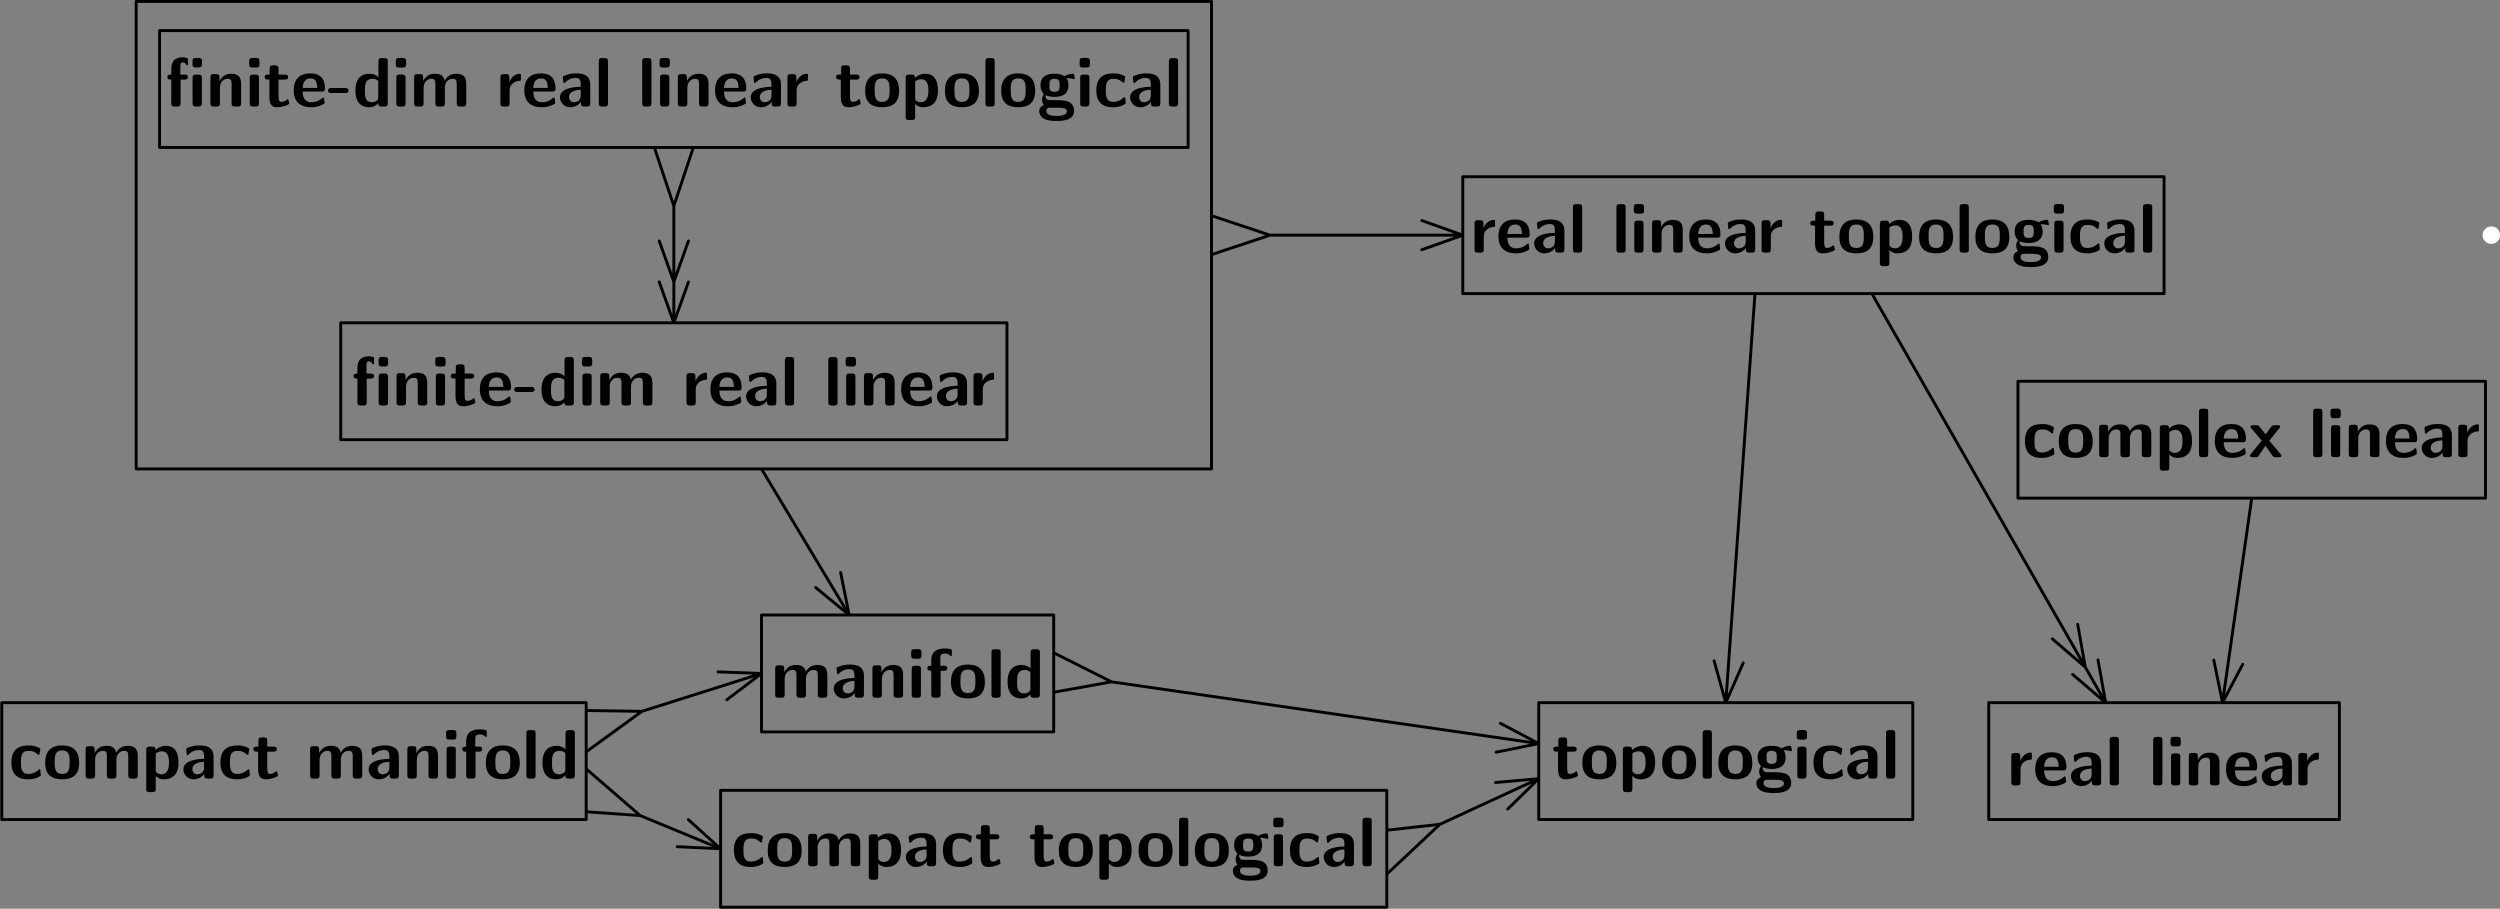 <?xml version="1.0" encoding="UTF-8"?>
<svg xmlns="http://www.w3.org/2000/svg" xmlns:xlink="http://www.w3.org/1999/xlink" width="427.788pt" height="155.5pt" viewBox="0 0 427.788 155.5" version="1.1">
<rect x="0" y="0" width="427.788" height="155.5" fill="#808080" stroke="none"/>
<defs>
<g>
<symbol overflow="visible" id="glyph0-0">
<path style="stroke:none;" d=""/>
</symbol>
<symbol overflow="visible" id="glyph0-1">
<path style="stroke:none;" d="M 6.281 -7.734 C 6.281 -8.109 6.188 -8.312 5.703 -8.312 L 5.219 -8.312 C 4.766 -8.312 4.656 -8.156 4.656 -7.734 L 4.656 -7.25 C 4.656 -6.875 4.734 -6.688 5.219 -6.688 L 5.703 -6.688 C 6.156 -6.688 6.281 -6.844 6.281 -7.25 Z M 4.672 -0.578 C 4.672 -0.188 4.75 0 5.25 0 L 5.688 0 C 6.141 0 6.266 -0.156 6.266 -0.578 L 6.266 -4.906 C 6.266 -5.281 6.188 -5.469 5.688 -5.469 L 5.25 -5.469 C 4.797 -5.469 4.672 -5.312 4.672 -4.906 Z M 2.578 -6.844 C 2.578 -7.172 2.609 -7.562 2.969 -7.562 C 3.375 -7.562 3.5 -7.297 3.578 -7.156 C 3.594 -7.109 3.641 -7.047 3.719 -7.047 C 3.875 -7.047 3.875 -7.172 3.875 -7.359 L 3.875 -7.969 C 3.875 -8.25 3.875 -8.266 3.578 -8.344 C 3.281 -8.422 3.125 -8.422 2.953 -8.422 C 1.703 -8.422 1.031 -7.766 1.031 -6.453 L 1.031 -5.469 C 0.781 -5.469 0.359 -5.469 0.359 -5.047 C 0.359 -4.609 0.766 -4.609 1.031 -4.609 L 1.031 -0.578 C 1.031 -0.141 1.156 0 1.609 0 L 2.047 0 C 2.5 0 2.625 -0.156 2.625 -0.578 L 2.625 -4.609 L 3.297 -4.609 C 3.438 -4.609 3.875 -4.609 3.875 -5.047 C 3.875 -5.469 3.438 -5.469 3.297 -5.469 L 2.578 -5.469 Z M 2.578 -6.844 "/>
</symbol>
<symbol overflow="visible" id="glyph0-2">
<path style="stroke:none;" d="M 5.969 -3.891 C 5.969 -5.109 5.453 -5.609 4.234 -5.609 C 2.969 -5.609 2.438 -4.703 2.281 -4.375 L 2.266 -4.375 L 2.266 -4.969 C 2.266 -5.359 2.188 -5.547 1.703 -5.547 L 1.297 -5.547 C 0.859 -5.547 0.719 -5.422 0.719 -4.969 L 0.719 -0.578 C 0.719 -0.141 0.844 0 1.297 0 L 1.766 0 C 2.219 0 2.344 -0.156 2.344 -0.578 L 2.344 -3.219 C 2.344 -4.25 3.031 -4.75 3.656 -4.75 C 4.234 -4.75 4.344 -4.469 4.344 -3.859 L 4.344 -0.578 C 4.344 -0.188 4.438 0 4.922 0 L 5.406 0 C 5.859 0 5.969 -0.156 5.969 -0.578 Z M 5.969 -3.891 "/>
</symbol>
<symbol overflow="visible" id="glyph0-3">
<path style="stroke:none;" d="M 1.219 -8.312 C 0.844 -8.312 0.641 -8.234 0.641 -7.75 L 0.641 -7.203 C 0.641 -6.828 0.766 -6.672 1.203 -6.672 L 1.828 -6.672 C 2.406 -6.672 2.406 -6.922 2.406 -7.484 C 2.406 -8.062 2.406 -8.312 1.828 -8.312 Z M 2.312 -4.906 C 2.312 -5.281 2.234 -5.469 1.75 -5.469 L 1.297 -5.469 C 0.875 -5.469 0.734 -5.344 0.734 -4.906 L 0.734 -0.578 C 0.734 -0.141 0.859 0 1.297 0 L 1.75 0 C 2.203 0 2.312 -0.156 2.312 -0.578 Z M 2.312 -4.906 "/>
</symbol>
<symbol overflow="visible" id="glyph0-4">
<path style="stroke:none;" d="M 2.609 -4.609 L 3.672 -4.609 C 3.812 -4.609 4.25 -4.609 4.25 -5.047 C 4.25 -5.469 3.812 -5.469 3.672 -5.469 L 2.609 -5.469 L 2.609 -6.469 C 2.609 -6.844 2.516 -7.047 2.031 -7.047 L 1.656 -7.047 C 1.234 -7.047 1.094 -6.906 1.094 -6.469 L 1.094 -5.469 L 0.812 -5.469 C 0.688 -5.469 0.234 -5.469 0.234 -5.047 C 0.234 -4.609 0.672 -4.609 0.812 -4.609 L 1.047 -4.609 L 1.047 -1.594 C 1.047 -0.375 1.484 0.125 2.312 0.125 C 2.422 0.125 2.938 0.125 3.562 -0.062 C 3.766 -0.125 4.453 -0.328 4.453 -0.562 C 4.453 -0.594 4.438 -0.688 4.359 -0.938 C 4.297 -1.172 4.281 -1.25 4.172 -1.25 C 4.109 -1.25 4.094 -1.234 4.031 -1.156 C 3.891 -1.062 3.578 -0.797 3.078 -0.797 C 2.781 -0.797 2.609 -1 2.609 -1.797 Z M 2.609 -4.609 "/>
</symbol>
<symbol overflow="visible" id="glyph0-5">
<path style="stroke:none;" d="M 5.156 -2.562 C 5.422 -2.562 5.719 -2.562 5.719 -3.109 C 5.719 -4.656 5.016 -5.672 3.234 -5.672 C 1.312 -5.672 0.375 -4.609 0.375 -2.781 C 0.375 -0.828 1.5 0.125 3.375 0.125 C 3.844 0.125 4.516 0.078 5.312 -0.328 C 5.562 -0.453 5.656 -0.484 5.656 -0.641 C 5.656 -0.719 5.625 -1.062 5.609 -1.156 C 5.562 -1.531 5.547 -1.547 5.438 -1.547 C 5.391 -1.547 5.359 -1.547 5.234 -1.422 C 4.531 -0.812 3.812 -0.734 3.438 -0.734 C 2.078 -0.734 1.938 -1.797 1.906 -2.562 Z M 1.906 -3.188 C 1.953 -3.922 2.188 -4.812 3.234 -4.812 C 4.188 -4.812 4.359 -4.125 4.406 -3.188 Z M 1.906 -3.188 "/>
</symbol>
<symbol overflow="visible" id="glyph0-6">
<path style="stroke:none;" d="M 3.078 -2.312 C 3.219 -2.312 3.641 -2.312 3.641 -2.734 C 3.641 -3.172 3.219 -3.172 3.078 -3.172 L 0.719 -3.172 C 0.578 -3.172 0.141 -3.172 0.141 -2.734 C 0.141 -2.312 0.578 -2.312 0.719 -2.312 Z M 3.078 -2.312 "/>
</symbol>
<symbol overflow="visible" id="glyph0-7">
<path style="stroke:none;" d="M 5.969 -7.719 C 5.969 -8.109 5.875 -8.297 5.391 -8.297 L 4.953 -8.297 C 4.5 -8.297 4.375 -8.141 4.375 -7.719 L 4.375 -5.016 C 3.844 -5.516 3.234 -5.609 2.875 -5.609 C 0.438 -5.609 0.438 -3.312 0.438 -2.719 C 0.438 -2.172 0.438 0.125 2.812 0.125 C 3.312 0.125 3.828 -0.016 4.344 -0.562 C 4.344 -0.125 4.5 0 4.906 0 L 5.391 0 C 5.844 0 5.969 -0.156 5.969 -0.578 Z M 4.344 -1.5 C 4.344 -1.297 4.344 -1.188 4 -0.938 C 3.688 -0.75 3.422 -0.734 3.281 -0.734 C 2.062 -0.734 2.062 -1.828 2.062 -2.719 C 2.062 -3.625 2.062 -4.75 3.406 -4.75 C 3.75 -4.75 4.078 -4.625 4.344 -4.375 Z M 4.344 -1.5 "/>
</symbol>
<symbol overflow="visible" id="glyph0-8">
<path style="stroke:none;" d="M 9.641 -3.891 C 9.641 -5.109 9.109 -5.609 7.891 -5.609 C 7.047 -5.609 6.391 -5.219 5.953 -4.422 C 5.766 -5.562 4.75 -5.609 4.25 -5.609 C 4.016 -5.609 3.516 -5.609 2.969 -5.219 C 2.609 -4.938 2.359 -4.547 2.281 -4.375 L 2.266 -4.375 L 2.266 -4.969 C 2.266 -5.359 2.188 -5.547 1.703 -5.547 L 1.297 -5.547 C 0.859 -5.547 0.719 -5.422 0.719 -4.969 L 0.719 -0.578 C 0.719 -0.141 0.844 0 1.297 0 L 1.766 0 C 2.219 0 2.344 -0.156 2.344 -0.578 L 2.344 -3.219 C 2.344 -4.297 3.078 -4.75 3.656 -4.75 C 4.234 -4.75 4.359 -4.5 4.359 -3.859 L 4.359 -0.578 C 4.359 -0.141 4.5 0 4.938 0 L 5.422 0 C 5.875 0 5.984 -0.156 5.984 -0.578 L 5.984 -3.219 C 5.984 -4.297 6.719 -4.75 7.297 -4.75 C 7.875 -4.75 8.016 -4.5 8.016 -3.859 L 8.016 -0.578 C 8.016 -0.141 8.141 0 8.578 0 L 9.062 0 C 9.516 0 9.641 -0.156 9.641 -0.578 Z M 9.641 -3.891 "/>
</symbol>
<symbol overflow="visible" id="glyph0-9">
<path style="stroke:none;" d="M 2.312 -2.75 C 2.312 -3.891 3.266 -4.344 4.016 -4.406 C 4.234 -4.406 4.25 -4.406 4.25 -4.719 L 4.25 -5.281 C 4.25 -5.516 4.25 -5.609 4.047 -5.609 C 3.703 -5.609 2.828 -5.484 2.266 -4.203 L 2.266 -4.969 C 2.266 -5.359 2.172 -5.547 1.688 -5.547 L 1.297 -5.547 C 0.875 -5.547 0.734 -5.422 0.734 -4.969 L 0.734 -0.578 C 0.734 -0.141 0.859 0 1.297 0 L 1.75 0 C 2.203 0 2.312 -0.156 2.312 -0.578 Z M 2.312 -2.75 "/>
</symbol>
<symbol overflow="visible" id="glyph0-10">
<path style="stroke:none;" d="M 5.547 -3.781 C 5.547 -5.672 3.734 -5.672 3.125 -5.672 C 2.562 -5.672 1.969 -5.625 1.172 -5.297 C 0.922 -5.188 0.859 -5.156 0.859 -5.016 C 0.859 -4.938 0.938 -4.25 0.938 -4.141 C 0.953 -4.078 1.016 -4.016 1.094 -4.016 C 1.156 -4.016 1.188 -4.047 1.234 -4.094 C 1.75 -4.625 2.344 -4.891 3.078 -4.891 C 3.734 -4.891 3.922 -4.5 3.922 -3.797 L 3.922 -3.375 C 3.5 -3.375 0.375 -3.344 0.375 -1.594 C 0.375 -0.75 1.047 0.125 2.094 0.125 C 2.5 0.125 3.391 0.016 3.953 -0.812 L 3.953 -0.578 C 3.953 -0.188 4.047 0 4.531 0 L 4.969 0 C 5.422 0 5.547 -0.156 5.547 -0.578 Z M 3.922 -1.844 C 3.922 -0.734 2.781 -0.734 2.75 -0.734 C 2.25 -0.734 1.922 -1.156 1.922 -1.609 C 1.922 -2.781 3.578 -2.875 3.922 -2.875 Z M 3.922 -1.844 "/>
</symbol>
<symbol overflow="visible" id="glyph0-11">
<path style="stroke:none;" d="M 2.312 -7.719 C 2.312 -8.109 2.234 -8.297 1.75 -8.297 L 1.297 -8.297 C 0.875 -8.297 0.734 -8.156 0.734 -7.719 L 0.734 -0.578 C 0.734 -0.141 0.859 0 1.297 0 L 1.75 0 C 2.203 0 2.312 -0.156 2.312 -0.578 Z M 2.312 -7.719 "/>
</symbol>
<symbol overflow="visible" id="glyph0-12">
<path style="stroke:none;" d="M 6.188 -2.688 C 6.188 -4.656 5.234 -5.672 3.281 -5.672 C 1.297 -5.672 0.375 -4.609 0.375 -2.688 C 0.375 -0.734 1.406 0.125 3.281 0.125 C 5.156 0.125 6.188 -0.734 6.188 -2.688 Z M 3.281 -0.797 C 2 -0.797 2 -1.875 2 -2.828 C 2 -3.75 2 -4.812 3.281 -4.812 C 4.562 -4.812 4.562 -3.766 4.562 -2.828 C 4.562 -1.891 4.562 -0.797 3.281 -0.797 Z M 3.281 -0.797 "/>
</symbol>
<symbol overflow="visible" id="glyph0-13">
<path style="stroke:none;" d="M 2.359 -0.469 C 2.891 0.125 3.547 0.125 3.719 0.125 C 6.25 0.125 6.25 -2.156 6.25 -2.766 C 6.25 -3.344 6.25 -5.609 4.094 -5.609 C 3.375 -5.609 2.75 -5.312 2.312 -4.906 C 2.312 -5.359 2.156 -5.469 1.75 -5.469 L 1.297 -5.469 C 0.875 -5.469 0.734 -5.344 0.734 -4.906 L 0.734 1.75 C 0.734 2.172 0.859 2.312 1.297 2.312 L 1.781 2.312 C 2.234 2.312 2.359 2.156 2.359 1.75 Z M 2.359 -4.281 C 2.484 -4.406 2.875 -4.672 3.391 -4.672 C 4.609 -4.672 4.625 -3.266 4.625 -2.734 C 4.625 -2.266 4.625 -0.734 3.281 -0.734 C 3 -0.734 2.781 -0.828 2.641 -0.938 C 2.359 -1.141 2.359 -1.188 2.359 -1.406 Z M 2.359 -4.281 "/>
</symbol>
<symbol overflow="visible" id="glyph0-14">
<path style="stroke:none;" d="M 2.391 -1.094 C 1.953 -1.094 1.797 -1.094 1.625 -1.25 C 1.578 -1.297 1.375 -1.469 1.375 -1.781 C 1.375 -1.859 1.391 -1.891 1.406 -1.953 C 1.953 -1.656 2.672 -1.656 2.922 -1.656 C 3.422 -1.656 5.312 -1.656 5.312 -3.625 C 5.312 -4.312 5.062 -4.734 4.953 -4.859 C 5.156 -4.859 5.562 -4.859 6.062 -4.734 C 6.109 -4.703 6.188 -4.688 6.234 -4.688 C 6.328 -4.688 6.391 -4.75 6.391 -4.844 C 6.391 -4.891 6.328 -5.172 6.297 -5.297 C 6.25 -5.578 6.25 -5.609 6.031 -5.609 C 5.672 -5.609 5.062 -5.469 4.609 -5.188 C 4.047 -5.562 3.438 -5.609 2.922 -5.609 C 2.422 -5.609 0.516 -5.609 0.516 -3.641 C 0.516 -3.156 0.641 -2.562 1.094 -2.156 C 0.781 -1.719 0.781 -1.25 0.781 -1.188 C 0.781 -0.969 0.844 -0.578 1.094 -0.25 C 0.922 -0.172 0.297 0.031 0.297 0.797 C 0.297 1.172 0.484 1.797 1.234 2.141 C 1.906 2.453 2.719 2.469 3.281 2.469 C 3.984 2.469 6.266 2.469 6.266 0.766 C 6.266 -1.094 4.578 -1.094 2.969 -1.094 Z M 2.922 -2.516 C 2.078 -2.516 2.047 -2.969 2.047 -3.625 C 2.047 -4.281 2.078 -4.75 2.922 -4.75 C 3.75 -4.75 3.797 -4.297 3.797 -3.641 C 3.797 -2.969 3.75 -2.516 2.922 -2.516 Z M 3.562 0.203 C 4.531 0.203 5.031 0.375 5.031 0.797 C 5.031 1.609 3.672 1.609 3.281 1.609 C 2.812 1.609 1.531 1.609 1.531 0.766 C 1.531 0.203 1.906 0.203 2.172 0.203 Z M 3.562 0.203 "/>
</symbol>
<symbol overflow="visible" id="glyph0-15">
<path style="stroke:none;" d="M 5.469 -0.594 C 5.469 -0.734 5.422 -1.281 5.391 -1.438 C 5.391 -1.469 5.359 -1.594 5.25 -1.594 C 5.203 -1.594 5.172 -1.594 5.062 -1.469 C 4.859 -1.297 4.297 -0.797 3.312 -0.797 C 2.062 -0.797 2.062 -2.016 2.062 -2.766 C 2.062 -3.734 2.125 -4.75 3.344 -4.75 C 4.125 -4.75 4.453 -4.547 4.875 -4.203 C 5.016 -4.062 5.047 -4.062 5.094 -4.062 C 5.219 -4.062 5.234 -4.172 5.25 -4.219 C 5.266 -4.312 5.391 -4.984 5.391 -5.047 C 5.391 -5.156 5.312 -5.203 5.109 -5.297 C 4.531 -5.562 4.172 -5.672 3.328 -5.672 C 1.547 -5.672 0.438 -4.844 0.438 -2.75 C 0.438 -0.766 1.469 0.125 3.281 0.125 C 3.594 0.125 4.312 0.125 5.109 -0.281 C 5.453 -0.469 5.469 -0.484 5.469 -0.594 Z M 5.469 -0.594 "/>
</symbol>
<symbol overflow="visible" id="glyph0-16">
<path style="stroke:none;" d="M 2.625 -4.609 L 3.188 -4.609 C 3.328 -4.609 3.766 -4.609 3.766 -5.047 C 3.766 -5.469 3.328 -5.469 3.188 -5.469 L 2.578 -5.469 L 2.578 -6.781 C 2.578 -7.094 2.578 -7.562 3.359 -7.562 C 3.734 -7.562 3.984 -7.453 4.219 -7.234 C 4.297 -7.141 4.344 -7.109 4.406 -7.109 C 4.547 -7.109 4.547 -7.234 4.547 -7.422 L 4.547 -7.969 C 4.547 -8.266 4.547 -8.266 4.141 -8.359 C 3.797 -8.422 3.531 -8.422 3.359 -8.422 C 2.469 -8.422 1.031 -8.219 1.031 -6.438 L 1.031 -5.469 C 0.781 -5.469 0.359 -5.469 0.359 -5.047 C 0.359 -4.609 0.766 -4.609 1.031 -4.609 L 1.031 -0.578 C 1.031 -0.141 1.156 0 1.609 0 L 2.047 0 C 2.5 0 2.625 -0.156 2.625 -0.578 Z M 2.625 -4.609 "/>
</symbol>
<symbol overflow="visible" id="glyph0-17">
<path style="stroke:none;" d="M 3.594 -2.828 L 5.328 -4.953 C 5.453 -5.109 5.453 -5.156 5.453 -5.219 C 5.453 -5.469 5.219 -5.469 5.031 -5.469 L 4.516 -5.469 C 4.297 -5.469 4.156 -5.469 4 -5.297 C 3.938 -5.234 3.156 -4.203 2.953 -3.922 L 1.922 -5.219 C 1.719 -5.469 1.594 -5.469 1.312 -5.469 L 0.781 -5.469 C 0.641 -5.469 0.375 -5.469 0.375 -5.219 C 0.375 -5.125 0.406 -5.078 0.484 -4.984 L 2.297 -2.828 L 0.406 -0.5 C 0.328 -0.422 0.281 -0.359 0.281 -0.266 C 0.281 0 0.547 0 0.719 0 L 1.234 0 C 1.625 0 1.656 -0.031 1.906 -0.438 L 2.938 -1.953 L 4.156 -0.234 C 4.328 0 4.469 0 4.719 0 L 5.25 0 C 5.422 0 5.672 0 5.672 -0.266 C 5.672 -0.359 5.625 -0.406 5.531 -0.516 Z M 3.594 -2.828 "/>
</symbol>
</g>
<clipPath id="clip1">
  <path d="M 207.305 35 L 250.305 35 L 250.305 45 L 207.305 45 Z M 207.305 35 "/>
</clipPath>
<clipPath id="clip2">
  <path d="M 130 80.238 L 146 80.238 L 146 85.238 L 130 85.238 Z M 130 85.238 L 146 85.238 L 146 105.238 L 130 105.238 Z M 130 105.238 L 130.305 105.238 L 130.305 106 L 130 106 Z M 130 105.238 "/>
</clipPath>
<clipPath id="clip3">
  <path d="M 293 50.238 L 301 50.238 L 301 65.238 L 293 65.238 Z M 293 65.238 L 301 65.238 L 301 80.238 L 293 80.238 Z M 293 80.238 L 301 80.238 L 301 85.238 L 293 85.238 Z M 293 85.238 L 301 85.238 L 301 105.238 L 293 105.238 Z M 293 105.238 L 301 105.238 L 301 120.238 L 293 120.238 Z M 293 105.238 "/>
</clipPath>
<clipPath id="clip4">
  <path d="M 320 50.238 L 361 50.238 L 361 65.238 L 320 65.238 Z M 320 65.238 L 345.305 65.238 L 345.305 80.238 L 320 80.238 Z M 320 80.238 L 345.305 80.238 L 345.305 85.238 L 320 85.238 Z M 320 85.238 L 361 85.238 L 361 105.238 L 320 105.238 Z M 320 105.238 L 361 105.238 L 361 120.238 L 320 120.238 Z M 327.305 120.238 L 340.305 120.238 L 340.305 121 L 327.305 121 Z M 327.305 120.238 "/>
</clipPath>
<clipPath id="clip5">
  <path d="M 180.305 110 L 264 110 L 264 120.238 L 180.305 120.238 Z M 180.305 120.238 L 263.305 120.238 L 263.305 125.238 L 180.305 125.238 Z M 177 125.238 L 263.305 125.238 L 263.305 129 L 177 129 Z M 177 125.238 "/>
</clipPath>
<clipPath id="clip6">
  <path d="M 233 132 L 263.305 132 L 263.305 135.238 L 233 135.238 Z M 237.305 135.238 L 263.305 135.238 L 263.305 140.238 L 237.305 140.238 Z M 237.305 140.238 L 264 140.238 L 264 150 L 237.305 150 Z M 237.305 140.238 "/>
</clipPath>
<clipPath id="clip7">
  <path d="M 96 114 L 130.305 114 L 130.305 120.238 L 96 120.238 Z M 100.305 120.238 L 130.305 120.238 L 130.305 125.238 L 100.305 125.238 Z M 100.305 125.238 L 131 125.238 L 131 130 L 100.305 130 Z M 100.305 125.238 "/>
</clipPath>
<clipPath id="clip8">
  <path d="M 100.305 131 L 124 131 L 124 135.238 L 100.305 135.238 Z M 100.305 135.238 L 123.305 135.238 L 123.305 140.238 L 100.305 140.238 Z M 96 140.238 L 123.305 140.238 L 123.305 146 L 96 146 Z M 96 140.238 "/>
</clipPath>
<clipPath id="clip9">
  <path d="M 378 85.238 L 386 85.238 L 386 105.238 L 378 105.238 Z M 378 105.238 L 386 105.238 L 386 120.238 L 378 120.238 Z M 378 105.238 "/>
</clipPath>
<clipPath id="clip10">
  <path d="M 23 0 L 208 0 L 208 5.238 L 23 5.238 Z M 203.305 5.238 L 208 5.238 L 208 25.238 L 203.305 25.238 Z M 23 5.238 L 27.305 5.238 L 27.305 25.238 L 23 25.238 Z M 23 25.238 L 208 25.238 L 208 30.238 L 23 30.238 Z M 23 30.238 L 208 30.238 L 208 50.238 L 23 50.238 Z M 23 50.238 L 208 50.238 L 208 55.238 L 23 55.238 Z M 172.305 55.238 L 208 55.238 L 208 65.238 L 172.305 65.238 Z M 172.305 65.238 L 208 65.238 L 208 75.238 L 172.305 75.238 Z M 23 55.238 L 58.305 55.238 L 58.305 75.238 L 23 75.238 Z M 23 75.238 L 208 75.238 L 208 81 L 23 81 Z M 23 75.238 "/>
</clipPath>
<clipPath id="clip11">
  <path d="M 111 25.238 L 120 25.238 L 120 30.238 L 111 30.238 Z M 111 30.238 L 120 30.238 L 120 50.238 L 111 50.238 Z M 111 50.238 L 120 50.238 L 120 55.238 L 111 55.238 Z M 111 50.238 "/>
</clipPath>
<clipPath id="clip12">
  <path d="M 58 54 L 173 54 L 173 65.238 L 58 65.238 Z M 58 65.238 L 173 65.238 L 173 76 L 58 76 Z M 58 65.238 "/>
</clipPath>
<clipPath id="clip13">
  <path d="M 130 104 L 181 104 L 181 120.238 L 130 120.238 Z M 130 120.238 L 181 120.238 L 181 126 L 130 126 Z M 130 120.238 "/>
</clipPath>
<clipPath id="clip14">
  <path d="M 263 119 L 328 119 L 328 120.238 L 263 120.238 Z M 263 120.238 L 328 120.238 L 328 135.238 L 263 135.238 Z M 263 135.238 L 328 135.238 L 328 140.238 L 263 140.238 Z M 263 140.238 L 328 140.238 L 328 141 L 263 141 Z M 263 140.238 "/>
</clipPath>
<clipPath id="clip15">
  <path d="M 123 134 L 238 134 L 238 140.238 L 123 140.238 Z M 123 140.238 L 238 140.238 L 238 155.488 L 123 155.488 Z M 123 140.238 "/>
</clipPath>
<clipPath id="clip16">
  <path d="M 0.016 119 L 101 119 L 101 120.238 L 0.016 120.238 Z M 0.016 120.238 L 101 120.238 L 101 140.238 L 0.016 140.238 Z M 0.016 140.238 L 101 140.238 L 101 141 L 0.016 141 Z M 0.016 140.238 "/>
</clipPath>
<clipPath id="clip17">
  <path d="M 424 38 L 427.789 38 L 427.789 42 L 424 42 Z M 424 38 "/>
</clipPath>
<clipPath id="clip18">
  <path d="M 60 60 L 112 60 L 112 65.238 L 60 65.238 Z M 60 65.238 L 112 65.238 L 112 70 L 60 70 Z M 60 65.238 "/>
</clipPath>
<clipPath id="clip19">
  <path d="M 117 61 L 136 61 L 136 65.238 L 117 65.238 Z M 117 65.238 L 136 65.238 L 136 70 L 117 70 Z M 117 65.238 "/>
</clipPath>
<clipPath id="clip20">
  <path d="M 141 61 L 166 61 L 166 65.238 L 141 65.238 Z M 141 65.238 L 166 65.238 L 166 70 L 141 70 Z M 141 65.238 "/>
</clipPath>
<clipPath id="clip21">
  <path d="M 166 63 L 171 63 L 171 65.238 L 166 65.238 Z M 166 65.238 L 171 65.238 L 171 70 L 166 70 Z M 166 65.238 "/>
</clipPath>
<clipPath id="clip22">
  <path d="M 265 126 L 284 126 L 284 135.238 L 265 135.238 Z M 265 135.238 L 284 135.238 L 284 136 L 265 136 Z M 265 135.238 "/>
</clipPath>
<clipPath id="clip23">
  <path d="M 294 124 L 325 124 L 325 135.238 L 294 135.238 Z M 294 135.238 L 325 135.238 L 325 136 L 294 136 Z M 294 135.238 "/>
</clipPath>
<clipPath id="clip24">
  <path d="M 194 139 L 235 139 L 235 140.238 L 194 140.238 Z M 194 140.238 L 235 140.238 L 235 151 L 194 151 Z M 194 140.238 "/>
</clipPath>
</defs>
<g id="surface1">
<g clip-path="url(#clip1)" clip-rule="nonzero">
<path style="fill:none;stroke-width:5;stroke-linecap:round;stroke-linejoin:round;stroke:rgb(0%,0%,0%);stroke-opacity:1;stroke-miterlimit:10;" d="M 2052.897 1112.517 L 2172.897 1152.517 L 2502.897 1152.517 L 2432.897 1127.517 L 2502.897 1152.517 L 2432.897 1177.517 L 2502.897 1152.517 L 2172.897 1152.517 L 2052.897 1192.517 " transform="matrix(0.1,0,0,-0.1,0.015,155.49)"/>
</g>
<g clip-path="url(#clip2)" clip-rule="nonzero">
<path style="fill:none;stroke-width:5;stroke-linecap:round;stroke-linejoin:round;stroke:rgb(0%,0%,0%);stroke-opacity:1;stroke-miterlimit:10;" d="M 1302.897 752.517 L 1452.897 502.517 L 1395.436 549.666 L 1452.897 502.517 L 1438.287 575.369 " transform="matrix(0.1,0,0,-0.1,0.015,155.49)"/>
</g>
<g clip-path="url(#clip3)" clip-rule="nonzero">
<path style="fill:none;stroke-width:5;stroke-linecap:round;stroke-linejoin:round;stroke:rgb(0%,0%,0%);stroke-opacity:1;stroke-miterlimit:10;" d="M 3002.897 1052.517 L 2952.897 352.517 L 2932.936 424.119 L 2952.897 352.517 L 2982.819 420.525 " transform="matrix(0.1,0,0,-0.1,0.015,155.49)"/>
</g>
<g clip-path="url(#clip4)" clip-rule="nonzero">
<path style="fill:none;stroke-width:5;stroke-linecap:round;stroke-linejoin:round;stroke:rgb(0%,0%,0%);stroke-opacity:1;stroke-miterlimit:10;" d="M 3202.897 1052.517 L 3568.131 413.259 L 3511.725 461.658 L 3568.131 413.259 L 3555.123 486.462 L 3568.131 413.259 L 3602.897 352.517 L 3546.452 400.877 L 3602.897 352.517 L 3589.85 425.681 " transform="matrix(0.1,0,0,-0.1,0.015,155.49)"/>
</g>
<g clip-path="url(#clip5)" clip-rule="nonzero">
<path style="fill:none;stroke-width:5;stroke-linecap:round;stroke-linejoin:round;stroke:rgb(0%,0%,0%);stroke-opacity:1;stroke-miterlimit:10;" d="M 1777.35 365.759 L 1901.842 388.181 L 2632.897 282.517 L 2560.006 267.791 L 2632.897 282.517 L 2567.194 317.244 L 2632.897 282.517 L 1901.842 388.181 L 1788.795 444.939 " transform="matrix(0.1,0,0,-0.1,0.015,155.49)"/>
</g>
<g clip-path="url(#clip6)" clip-rule="nonzero">
<path style="fill:none;stroke-width:5;stroke-linecap:round;stroke-linejoin:round;stroke:rgb(0%,0%,0%);stroke-opacity:1;stroke-miterlimit:10;" d="M 2371.491 57.791 L 2463.678 144.392 L 2632.897 222.517 L 2579.811 170.486 L 2632.897 222.517 L 2558.834 215.877 L 2632.897 222.517 L 2463.678 144.392 L 2337.975 130.447 " transform="matrix(0.1,0,0,-0.1,0.015,155.49)"/>
</g>
<g clip-path="url(#clip7)" clip-rule="nonzero">
<path style="fill:none;stroke-width:5;stroke-linecap:round;stroke-linejoin:round;stroke:rgb(0%,0%,0%);stroke-opacity:1;stroke-miterlimit:10;" d="M 995.905 263.337 L 1098.209 337.673 L 1302.897 402.517 L 1243.678 357.517 L 1302.897 402.517 L 1228.6 405.212 L 1302.897 402.517 L 1098.209 337.673 L 971.725 339.587 " transform="matrix(0.1,0,0,-0.1,0.015,155.49)"/>
</g>
<g clip-path="url(#clip8)" clip-rule="nonzero">
<path style="fill:none;stroke-width:5;stroke-linecap:round;stroke-linejoin:round;stroke:rgb(0%,0%,0%);stroke-opacity:1;stroke-miterlimit:10;" d="M 969.108 168.181 L 1095.319 159.314 L 1232.897 102.517 L 1158.639 106.111 L 1232.897 102.517 L 1177.702 152.322 L 1232.897 102.517 L 1095.319 159.314 L 999.655 242.088 " transform="matrix(0.1,0,0,-0.1,0.015,155.49)"/>
</g>
<g clip-path="url(#clip9)" clip-rule="nonzero">
<path style="fill:none;stroke-width:5;stroke-linecap:round;stroke-linejoin:round;stroke:rgb(0%,0%,0%);stroke-opacity:1;stroke-miterlimit:10;" d="M 3852.897 702.517 L 3802.897 352.517 L 3788.014 425.33 L 3802.897 352.517 L 3837.545 418.259 " transform="matrix(0.1,0,0,-0.1,0.015,155.49)"/>
</g>
<g clip-path="url(#clip10)" clip-rule="nonzero">
<path style="fill:none;stroke-width:5;stroke-linecap:round;stroke-linejoin:round;stroke:rgb(0%,0%,0%);stroke-opacity:1;stroke-miterlimit:10;" d="M 232.897 752.517 L 2072.897 752.517 L 2072.897 1552.517 L 232.897 1552.517 Z M 232.897 752.517 " transform="matrix(0.1,0,0,-0.1,0.015,155.49)"/>
</g>
<g clip-path="url(#clip11)" clip-rule="nonzero">
<path style="fill:none;stroke-width:5;stroke-linecap:round;stroke-linejoin:round;stroke:rgb(0%,0%,0%);stroke-opacity:1;stroke-miterlimit:10;" d="M 1112.897 1322.517 L 1152.897 1202.517 L 1152.897 1072.517 L 1127.897 1142.517 L 1152.897 1072.517 L 1177.897 1142.517 L 1152.897 1072.517 L 1152.897 1002.517 L 1127.897 1072.517 L 1152.897 1002.517 L 1177.897 1072.517 L 1152.897 1002.517 L 1152.897 1202.517 L 1192.897 1322.517 " transform="matrix(0.1,0,0,-0.1,0.015,155.49)"/>
</g>
<path style="fill:none;stroke-width:5;stroke-linecap:round;stroke-linejoin:round;stroke:rgb(0%,0%,0%);stroke-opacity:1;stroke-miterlimit:10;" d="M 272.897 1302.517 L 2032.897 1302.517 L 2032.897 1502.517 L 272.897 1502.517 Z M 272.897 1302.517 " transform="matrix(0.1,0,0,-0.1,0.015,155.49)"/>
<g clip-path="url(#clip12)" clip-rule="nonzero">
<path style="fill:none;stroke-width:5;stroke-linecap:round;stroke-linejoin:round;stroke:rgb(0%,0%,0%);stroke-opacity:1;stroke-miterlimit:10;" d="M 582.897 802.517 L 1722.897 802.517 L 1722.897 1002.517 L 582.897 1002.517 Z M 582.897 802.517 " transform="matrix(0.1,0,0,-0.1,0.015,155.49)"/>
</g>
<path style="fill:none;stroke-width:5;stroke-linecap:round;stroke-linejoin:round;stroke:rgb(0%,0%,0%);stroke-opacity:1;stroke-miterlimit:10;" d="M 2502.897 1052.517 L 3702.897 1052.517 L 3702.897 1252.517 L 2502.897 1252.517 Z M 2502.897 1052.517 " transform="matrix(0.1,0,0,-0.1,0.015,155.49)"/>
<g clip-path="url(#clip13)" clip-rule="nonzero">
<path style="fill:none;stroke-width:5;stroke-linecap:round;stroke-linejoin:round;stroke:rgb(0%,0%,0%);stroke-opacity:1;stroke-miterlimit:10;" d="M 1302.897 302.517 L 1802.897 302.517 L 1802.897 502.517 L 1302.897 502.517 Z M 1302.897 302.517 " transform="matrix(0.1,0,0,-0.1,0.015,155.49)"/>
</g>
<g clip-path="url(#clip14)" clip-rule="nonzero">
<path style="fill:none;stroke-width:5;stroke-linecap:round;stroke-linejoin:round;stroke:rgb(0%,0%,0%);stroke-opacity:1;stroke-miterlimit:10;" d="M 2632.897 152.517 L 3272.897 152.517 L 3272.897 352.517 L 2632.897 352.517 Z M 2632.897 152.517 " transform="matrix(0.1,0,0,-0.1,0.015,155.49)"/>
</g>
<g clip-path="url(#clip15)" clip-rule="nonzero">
<path style="fill:none;stroke-width:5;stroke-linecap:round;stroke-linejoin:round;stroke:rgb(0%,0%,0%);stroke-opacity:1;stroke-miterlimit:10;" d="M 1232.897 2.517 L 2372.897 2.517 L 2372.897 202.517 L 1232.897 202.517 Z M 1232.897 2.517 " transform="matrix(0.1,0,0,-0.1,0.015,155.49)"/>
</g>
<g clip-path="url(#clip16)" clip-rule="nonzero">
<path style="fill:none;stroke-width:5;stroke-linecap:round;stroke-linejoin:round;stroke:rgb(0%,0%,0%);stroke-opacity:1;stroke-miterlimit:10;" d="M 2.897 152.517 L 1002.897 152.517 L 1002.897 352.517 L 2.897 352.517 Z M 2.897 152.517 " transform="matrix(0.1,0,0,-0.1,0.015,155.49)"/>
</g>
<path style="fill:none;stroke-width:5;stroke-linecap:round;stroke-linejoin:round;stroke:rgb(0%,0%,0%);stroke-opacity:1;stroke-miterlimit:10;" d="M 3402.897 152.517 L 4002.897 152.517 L 4002.897 352.517 L 3402.897 352.517 Z M 3402.897 152.517 " transform="matrix(0.1,0,0,-0.1,0.015,155.49)"/>
<path style="fill:none;stroke-width:5;stroke-linecap:round;stroke-linejoin:round;stroke:rgb(0%,0%,0%);stroke-opacity:1;stroke-miterlimit:10;" d="M 3452.897 702.517 L 4252.897 702.517 L 4252.897 902.517 L 3452.897 902.517 Z M 3452.897 702.517 " transform="matrix(0.1,0,0,-0.1,0.015,155.49)"/>
<g clip-path="url(#clip17)" clip-rule="nonzero">
<path style="fill:none;stroke-width:30;stroke-linecap:round;stroke-linejoin:round;stroke:rgb(100%,100%,100%);stroke-opacity:1;stroke-miterlimit:10;" d="M 4262.897 1152.517 L 4262.897 1152.517 " transform="matrix(0.1,0,0,-0.1,0.015,155.49)"/>
</g>
<g style="fill:rgb(0%,0%,0%);fill-opacity:1;">
  <use xlink:href="#glyph0-1" x="28.28" y="18.229"/>
  <use xlink:href="#glyph0-2" x="35.287" y="18.229"/>
  <use xlink:href="#glyph0-3" x="41.995" y="18.229"/>
  <use xlink:href="#glyph0-4" x="45.051" y="18.229"/>
  <use xlink:href="#glyph0-5" x="49.883" y="18.229"/>
  <use xlink:href="#glyph0-6" x="55.993" y="18.229"/>
  <use xlink:href="#glyph0-7" x="60.377" y="18.229"/>
  <use xlink:href="#glyph0-3" x="67.085" y="18.229"/>
  <use xlink:href="#glyph0-8" x="70.141" y="18.229"/>
</g>
<g style="fill:rgb(0%,0%,0%);fill-opacity:1;">
  <use xlink:href="#glyph0-9" x="84.89" y="18.229"/>
  <use xlink:href="#glyph0-5" x="89.34" y="18.229"/>
  <use xlink:href="#glyph0-10" x="95.45" y="18.229"/>
  <use xlink:href="#glyph0-11" x="101.727" y="18.229"/>
</g>
<g style="fill:rgb(0%,0%,0%);fill-opacity:1;">
  <use xlink:href="#glyph0-11" x="109.158" y="18.229"/>
  <use xlink:href="#glyph0-3" x="112.214" y="18.229"/>
  <use xlink:href="#glyph0-2" x="115.27" y="18.229"/>
  <use xlink:href="#glyph0-5" x="121.978" y="18.229"/>
  <use xlink:href="#glyph0-10" x="128.088" y="18.229"/>
</g>
<g style="fill:rgb(0%,0%,0%);fill-opacity:1;">
  <use xlink:href="#glyph0-9" x="134.006" y="18.229"/>
</g>
<g style="fill:rgb(0%,0%,0%);fill-opacity:1;">
  <use xlink:href="#glyph0-4" x="142.831" y="18.229"/>
  <use xlink:href="#glyph0-12" x="147.663" y="18.229"/>
  <use xlink:href="#glyph0-13" x="154.239" y="18.229"/>
</g>
<g style="fill:rgb(0%,0%,0%);fill-opacity:1;">
  <use xlink:href="#glyph0-12" x="161.317" y="18.229"/>
  <use xlink:href="#glyph0-11" x="167.893" y="18.229"/>
  <use xlink:href="#glyph0-12" x="170.949" y="18.229"/>
  <use xlink:href="#glyph0-14" x="177.524" y="18.229"/>
  <use xlink:href="#glyph0-3" x="184.099" y="18.229"/>
  <use xlink:href="#glyph0-15" x="187.155" y="18.229"/>
  <use xlink:href="#glyph0-10" x="193" y="18.229"/>
  <use xlink:href="#glyph0-11" x="199.276" y="18.229"/>
</g>
<g clip-path="url(#clip18)" clip-rule="nonzero">
<g style="fill:rgb(0%,0%,0%);fill-opacity:1;">
  <use xlink:href="#glyph0-1" x="60.127" y="69.391"/>
  <use xlink:href="#glyph0-2" x="67.134" y="69.391"/>
  <use xlink:href="#glyph0-3" x="73.842" y="69.391"/>
  <use xlink:href="#glyph0-4" x="76.898" y="69.391"/>
  <use xlink:href="#glyph0-5" x="81.73" y="69.391"/>
  <use xlink:href="#glyph0-6" x="87.84" y="69.391"/>
  <use xlink:href="#glyph0-7" x="92.224" y="69.391"/>
  <use xlink:href="#glyph0-3" x="98.932" y="69.391"/>
  <use xlink:href="#glyph0-8" x="101.988" y="69.391"/>
</g>
</g>
<g clip-path="url(#clip19)" clip-rule="nonzero">
<g style="fill:rgb(0%,0%,0%);fill-opacity:1;">
  <use xlink:href="#glyph0-9" x="116.737" y="69.391"/>
  <use xlink:href="#glyph0-5" x="121.187" y="69.391"/>
  <use xlink:href="#glyph0-10" x="127.297" y="69.391"/>
  <use xlink:href="#glyph0-11" x="133.574" y="69.391"/>
</g>
</g>
<g clip-path="url(#clip20)" clip-rule="nonzero">
<g style="fill:rgb(0%,0%,0%);fill-opacity:1;">
  <use xlink:href="#glyph0-11" x="141.005" y="69.391"/>
  <use xlink:href="#glyph0-3" x="144.061" y="69.391"/>
  <use xlink:href="#glyph0-2" x="147.117" y="69.391"/>
  <use xlink:href="#glyph0-5" x="153.825" y="69.391"/>
  <use xlink:href="#glyph0-10" x="159.935" y="69.391"/>
</g>
</g>
<g clip-path="url(#clip21)" clip-rule="nonzero">
<g style="fill:rgb(0%,0%,0%);fill-opacity:1;">
  <use xlink:href="#glyph0-9" x="165.853" y="69.391"/>
</g>
</g>
<g style="fill:rgb(0%,0%,0%);fill-opacity:1;">
  <use xlink:href="#glyph0-9" x="251.582" y="43.229"/>
  <use xlink:href="#glyph0-5" x="256.032" y="43.229"/>
  <use xlink:href="#glyph0-10" x="262.142" y="43.229"/>
  <use xlink:href="#glyph0-11" x="268.419" y="43.229"/>
</g>
<g style="fill:rgb(0%,0%,0%);fill-opacity:1;">
  <use xlink:href="#glyph0-11" x="275.862" y="43.229"/>
  <use xlink:href="#glyph0-3" x="278.918" y="43.229"/>
  <use xlink:href="#glyph0-2" x="281.973" y="43.229"/>
  <use xlink:href="#glyph0-5" x="288.681" y="43.229"/>
  <use xlink:href="#glyph0-10" x="294.792" y="43.229"/>
</g>
<g style="fill:rgb(0%,0%,0%);fill-opacity:1;">
  <use xlink:href="#glyph0-9" x="300.698" y="43.229"/>
</g>
<g style="fill:rgb(0%,0%,0%);fill-opacity:1;">
  <use xlink:href="#glyph0-4" x="309.535" y="43.229"/>
  <use xlink:href="#glyph0-12" x="314.367" y="43.229"/>
  <use xlink:href="#glyph0-13" x="320.942" y="43.229"/>
</g>
<g style="fill:rgb(0%,0%,0%);fill-opacity:1;">
  <use xlink:href="#glyph0-12" x="328.009" y="43.229"/>
  <use xlink:href="#glyph0-11" x="334.585" y="43.229"/>
  <use xlink:href="#glyph0-12" x="337.64" y="43.229"/>
  <use xlink:href="#glyph0-14" x="344.216" y="43.229"/>
  <use xlink:href="#glyph0-3" x="350.791" y="43.229"/>
  <use xlink:href="#glyph0-15" x="353.847" y="43.229"/>
  <use xlink:href="#glyph0-10" x="359.692" y="43.229"/>
  <use xlink:href="#glyph0-11" x="365.968" y="43.229"/>
</g>
<g style="fill:rgb(0%,0%,0%);fill-opacity:1;">
  <use xlink:href="#glyph0-8" x="131.925" y="119.391"/>
  <use xlink:href="#glyph0-10" x="142.287" y="119.391"/>
  <use xlink:href="#glyph0-2" x="148.563" y="119.391"/>
  <use xlink:href="#glyph0-3" x="155.271" y="119.391"/>
  <use xlink:href="#glyph0-16" x="158.327" y="119.391"/>
  <use xlink:href="#glyph0-12" x="162.345" y="119.391"/>
  <use xlink:href="#glyph0-11" x="168.92" y="119.391"/>
  <use xlink:href="#glyph0-7" x="171.976" y="119.391"/>
</g>
<g clip-path="url(#clip22)" clip-rule="nonzero">
<g style="fill:rgb(0%,0%,0%);fill-opacity:1;">
  <use xlink:href="#glyph0-4" x="265.557" y="133.229"/>
  <use xlink:href="#glyph0-12" x="270.389" y="133.229"/>
  <use xlink:href="#glyph0-13" x="276.965" y="133.229"/>
</g>
</g>
<g style="fill:rgb(0%,0%,0%);fill-opacity:1;">
  <use xlink:href="#glyph0-12" x="284.043" y="133.229"/>
  <use xlink:href="#glyph0-11" x="290.619" y="133.229"/>
</g>
<g clip-path="url(#clip23)" clip-rule="nonzero">
<g style="fill:rgb(0%,0%,0%);fill-opacity:1;">
  <use xlink:href="#glyph0-12" x="293.662" y="133.229"/>
  <use xlink:href="#glyph0-14" x="300.238" y="133.229"/>
  <use xlink:href="#glyph0-3" x="306.813" y="133.229"/>
  <use xlink:href="#glyph0-15" x="309.869" y="133.229"/>
  <use xlink:href="#glyph0-10" x="315.714" y="133.229"/>
  <use xlink:href="#glyph0-11" x="321.99" y="133.229"/>
</g>
</g>
<g style="fill:rgb(0%,0%,0%);fill-opacity:1;">
  <use xlink:href="#glyph0-15" x="125.144" y="148.229"/>
  <use xlink:href="#glyph0-12" x="130.989" y="148.229"/>
  <use xlink:href="#glyph0-8" x="137.564" y="148.229"/>
  <use xlink:href="#glyph0-13" x="147.926" y="148.229"/>
  <use xlink:href="#glyph0-10" x="154.634" y="148.229"/>
  <use xlink:href="#glyph0-15" x="160.91" y="148.229"/>
  <use xlink:href="#glyph0-4" x="166.755" y="148.229"/>
</g>
<g style="fill:rgb(0%,0%,0%);fill-opacity:1;">
  <use xlink:href="#glyph0-4" x="175.975" y="148.229"/>
  <use xlink:href="#glyph0-12" x="180.807" y="148.229"/>
  <use xlink:href="#glyph0-13" x="187.383" y="148.229"/>
</g>
<g clip-path="url(#clip24)" clip-rule="nonzero">
<g style="fill:rgb(0%,0%,0%);fill-opacity:1;">
  <use xlink:href="#glyph0-12" x="194.449" y="148.229"/>
  <use xlink:href="#glyph0-11" x="201.025" y="148.229"/>
  <use xlink:href="#glyph0-12" x="204.081" y="148.229"/>
  <use xlink:href="#glyph0-14" x="210.656" y="148.229"/>
  <use xlink:href="#glyph0-3" x="217.231" y="148.229"/>
  <use xlink:href="#glyph0-15" x="220.287" y="148.229"/>
  <use xlink:href="#glyph0-10" x="226.132" y="148.229"/>
  <use xlink:href="#glyph0-11" x="232.408" y="148.229"/>
</g>
</g>
<g style="fill:rgb(0%,0%,0%);fill-opacity:1;">
  <use xlink:href="#glyph0-15" x="1.511" y="133.229"/>
  <use xlink:href="#glyph0-12" x="7.356" y="133.229"/>
  <use xlink:href="#glyph0-8" x="13.931" y="133.229"/>
  <use xlink:href="#glyph0-13" x="24.293" y="133.229"/>
  <use xlink:href="#glyph0-10" x="31.001" y="133.229"/>
  <use xlink:href="#glyph0-15" x="37.277" y="133.229"/>
  <use xlink:href="#glyph0-4" x="43.122" y="133.229"/>
</g>
<g style="fill:rgb(0%,0%,0%);fill-opacity:1;">
  <use xlink:href="#glyph0-8" x="52.342" y="133.229"/>
  <use xlink:href="#glyph0-10" x="62.704" y="133.229"/>
  <use xlink:href="#glyph0-2" x="68.98" y="133.229"/>
  <use xlink:href="#glyph0-3" x="75.688" y="133.229"/>
  <use xlink:href="#glyph0-16" x="78.744" y="133.229"/>
  <use xlink:href="#glyph0-12" x="82.762" y="133.229"/>
  <use xlink:href="#glyph0-11" x="89.337" y="133.229"/>
  <use xlink:href="#glyph0-7" x="92.393" y="133.229"/>
</g>
<g style="fill:rgb(0%,0%,0%);fill-opacity:1;">
  <use xlink:href="#glyph0-9" x="343.429" y="134.391"/>
  <use xlink:href="#glyph0-5" x="347.879" y="134.391"/>
  <use xlink:href="#glyph0-10" x="353.989" y="134.391"/>
  <use xlink:href="#glyph0-11" x="360.266" y="134.391"/>
</g>
<g style="fill:rgb(0%,0%,0%);fill-opacity:1;">
  <use xlink:href="#glyph0-11" x="367.709" y="134.391"/>
  <use xlink:href="#glyph0-3" x="370.765" y="134.391"/>
  <use xlink:href="#glyph0-2" x="373.82" y="134.391"/>
  <use xlink:href="#glyph0-5" x="380.528" y="134.391"/>
  <use xlink:href="#glyph0-10" x="386.639" y="134.391"/>
</g>
<g style="fill:rgb(0%,0%,0%);fill-opacity:1;">
  <use xlink:href="#glyph0-9" x="392.545" y="134.391"/>
</g>
<g style="fill:rgb(0%,0%,0%);fill-opacity:1;">
  <use xlink:href="#glyph0-15" x="346.059" y="78.229"/>
  <use xlink:href="#glyph0-12" x="351.904" y="78.229"/>
  <use xlink:href="#glyph0-8" x="358.479" y="78.229"/>
  <use xlink:href="#glyph0-13" x="368.841" y="78.229"/>
  <use xlink:href="#glyph0-11" x="375.549" y="78.229"/>
  <use xlink:href="#glyph0-5" x="378.605" y="78.229"/>
  <use xlink:href="#glyph0-17" x="384.715" y="78.229"/>
</g>
<g style="fill:rgb(0%,0%,0%);fill-opacity:1;">
  <use xlink:href="#glyph0-11" x="395.08" y="78.229"/>
  <use xlink:href="#glyph0-3" x="398.136" y="78.229"/>
  <use xlink:href="#glyph0-2" x="401.192" y="78.229"/>
  <use xlink:href="#glyph0-5" x="407.9" y="78.229"/>
  <use xlink:href="#glyph0-10" x="414.01" y="78.229"/>
</g>
<g style="fill:rgb(0%,0%,0%);fill-opacity:1;">
  <use xlink:href="#glyph0-9" x="419.916" y="78.229"/>
</g>
</g>
</svg>
